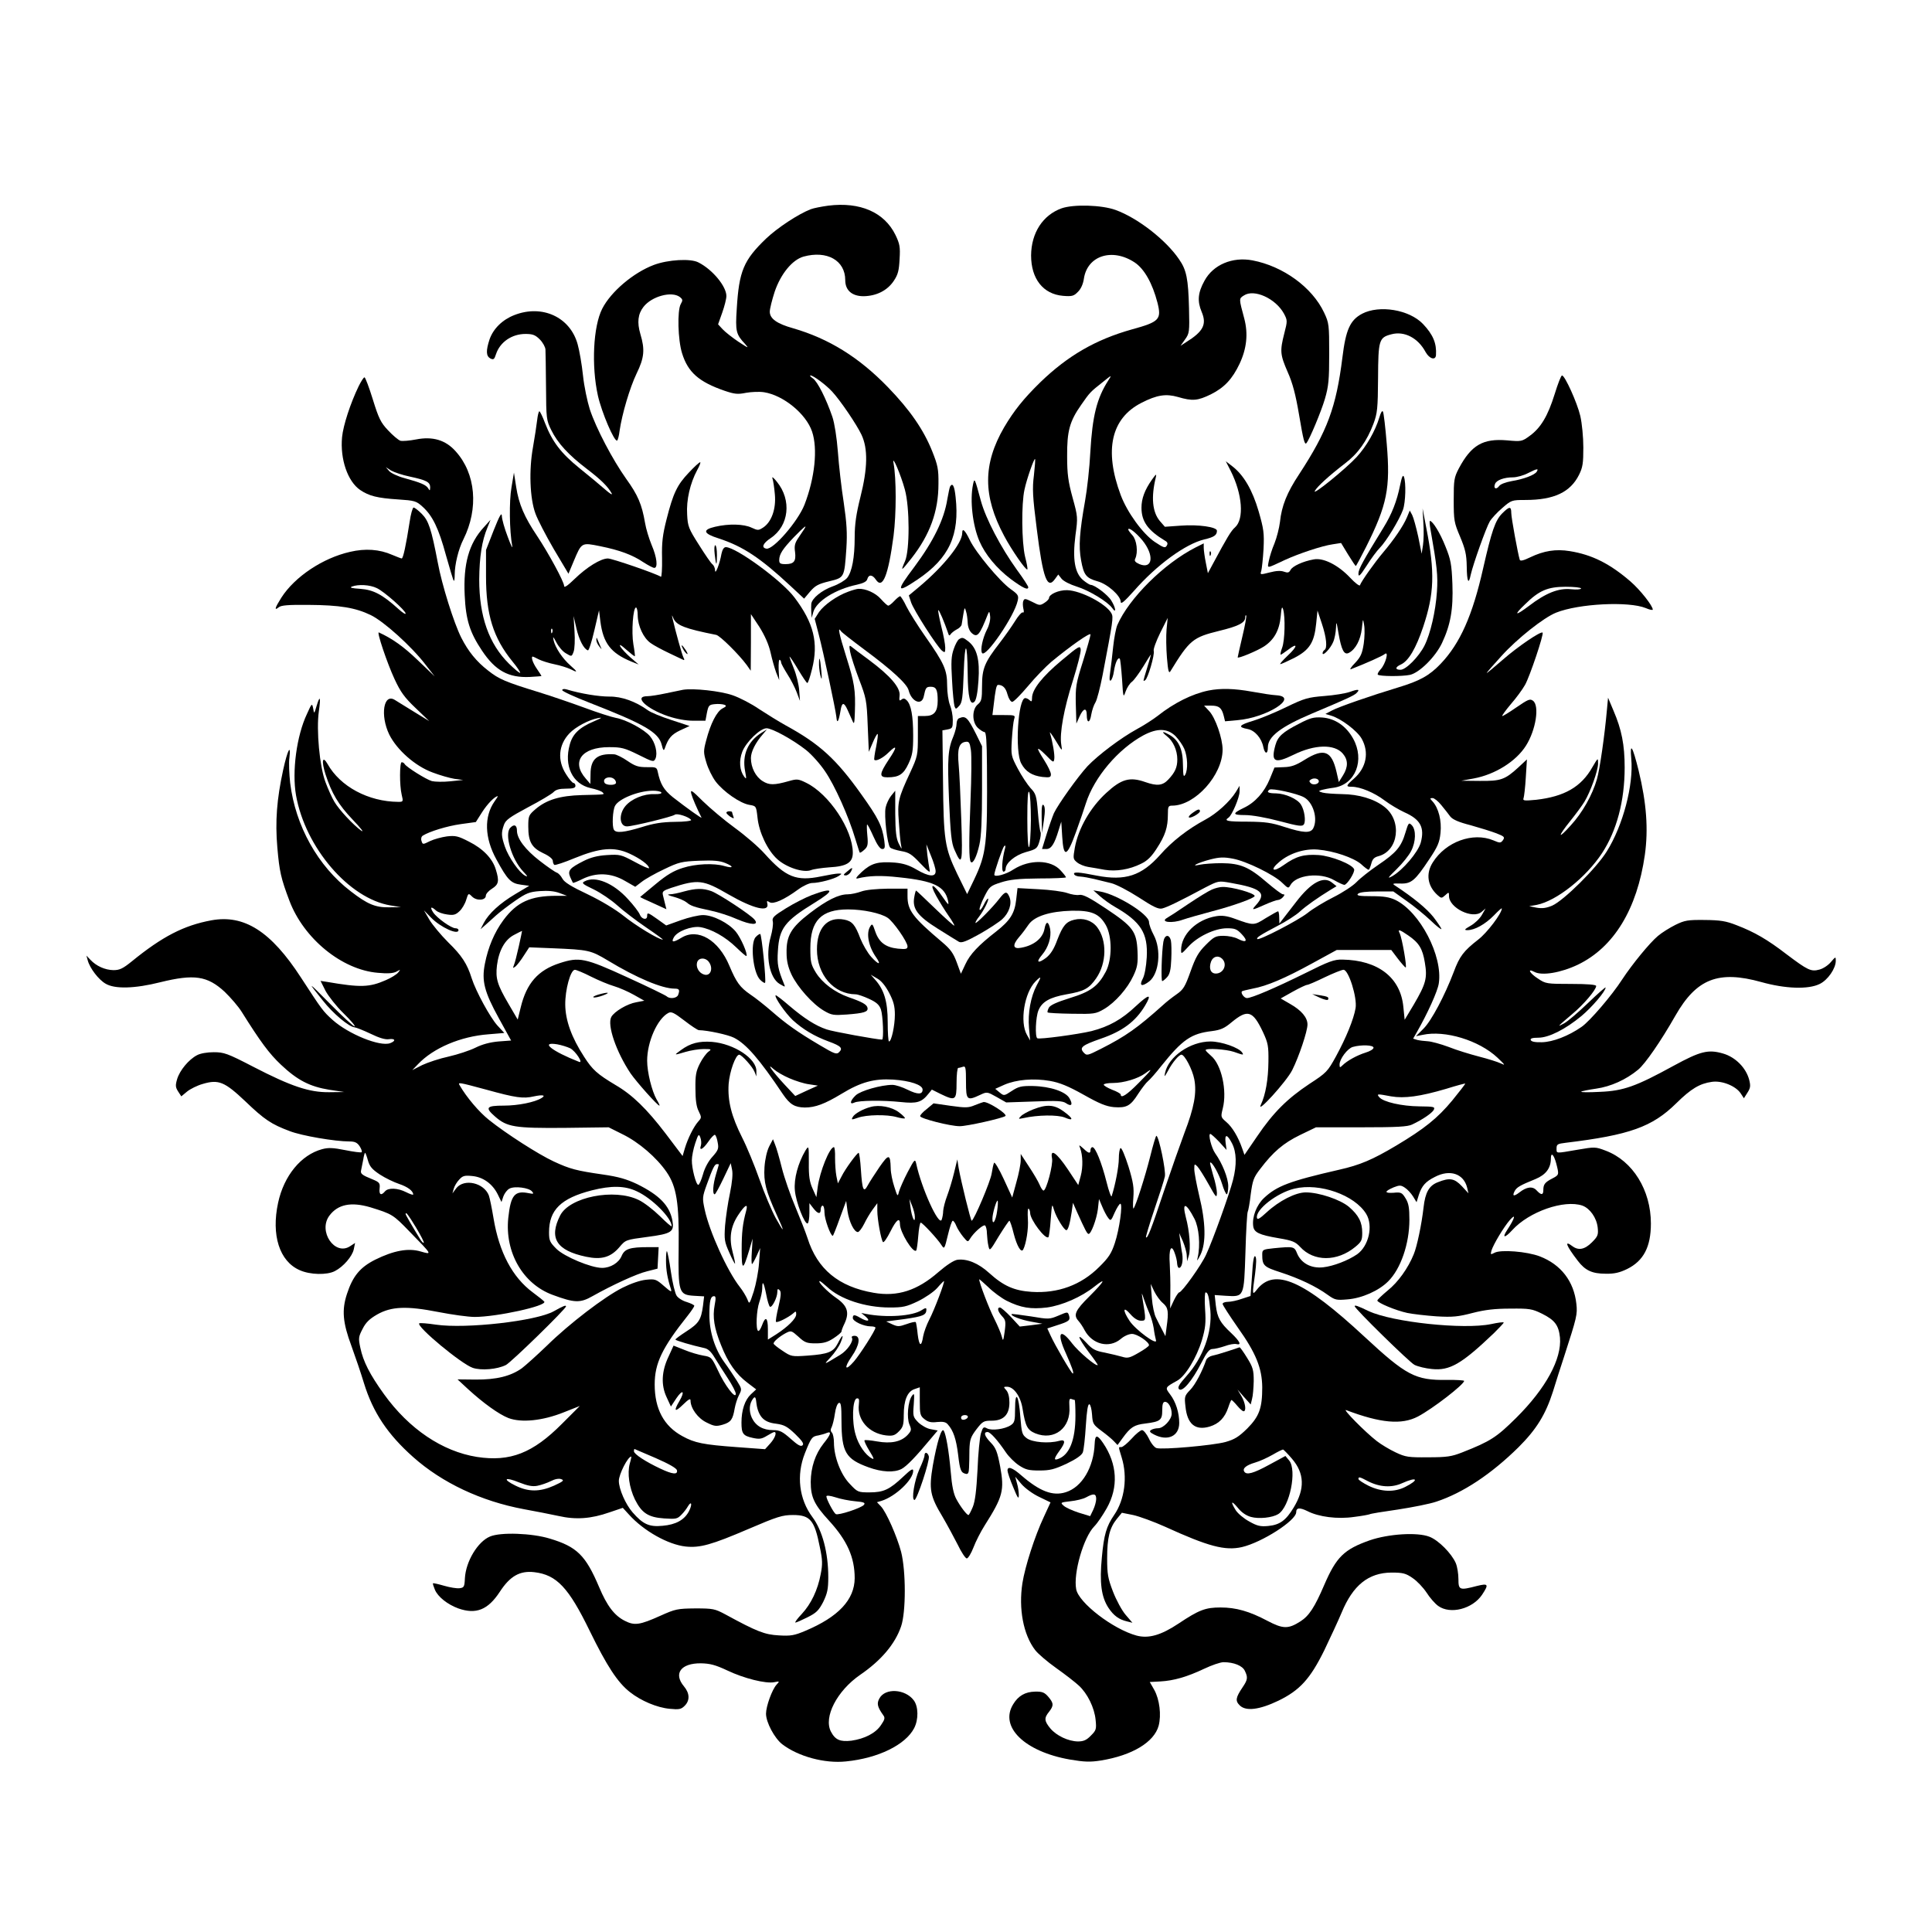 <?xml version="1.0" encoding="utf-8"?>
<!-- Generator: Adobe Illustrator 24.1.3, SVG Export Plug-In . SVG Version: 6.00 Build 0)  -->
<svg version="1.1" id="Capa_1" xmlns="http://www.w3.org/2000/svg" xmlns:xlink="http://www.w3.org/1999/xlink" x="0px" y="0px"
	 viewBox="0 0 1024 1024" style="enable-background:new 0 0 1024 1024;" xml:space="preserve">
<g transform="translate(0,1024) scale(0.1,-0.1)">
	<path d="M4390,9150c-36-5-78-13-93-19c-65-25-176-98-236-155c-120-115-144-173-156-372c-8-120-4-136,44-187c22-25,18-23-34,11
		c-33,22-71,52-85,67l-24,26l22,62c12,34,22,73,22,88c0,51-73,140-148,178c-41,22-161,15-236-13c-109-41-228-142-274-232
		c-48-94-58-303-23-461c20-89,87-246,102-238c4,3,10,26,13,52c13,89,54,228,90,303c41,84,45,127,20,210c-18,61-13,106,17,144
		c44,56,149,84,192,52c16-13,17-17,5-38c-19-34-15-190,7-260c31-101,89-152,225-199c53-18,70-20,114-11c28,5,71,7,96,3
		c102-16,222-114,254-208c31-91,15-246-40-388c-35-89-166-240-202-233c-28,5-19,28,23,56c97,65,112,201,33,298c-17,22-28,30-24,19
		s10-50,13-86c7-77-18-146-62-175c-25-16-28-16-61-1c-41,20-122,22-194,5c-69-16-63-36,20-62c128-42,220-103,378-250l74-69l32,38
		c27,31,43,40,101,54c81,20,80,18,91,175c5,80,2,133-14,242c-12,76-26,198-31,269c-6,77-18,152-29,185c-34,99-79,187-103,204
		c-13,9-19,16-13,16c15,0,83-51,115-86c45-49,130-175,155-228c35-74,33-178-6-332c-22-88-30-143-30-211c0-108-14-183-40-216
		c-11-13-45-34-77-45c-58-21-109-63-113-92c-1-8-1-28,0-45l2-30l9,32c17,57,117,120,231,144c35,8,52,17,55,30c7,25,27,24,45-3
		c36-54,66,21,94,232c15,119,15,302,0,385c-10,52,39-62,60-140c26-94,26-321,1-379c-25-57-22-56,34,15c98,125,143,249,143,394
		c1,79-4,100-33,173c-46,115-118,219-235,340c-154,159-313,257-502,312c-86,24-124,51-124,88c0,15,12,63,26,106
		c32,94,93,169,153,186c124,34,221-20,221-125c0-54,36-85,97-85c68,1,126,30,160,81c23,34,28,56,31,116c4,64,1,80-22,128
		C4687,9115,4559,9171,4390,9150z M4264,7438c-5-7-19-29-32-48c-19-28-23-43-18-76c6-49-6-64-51-64c-27,0-33,4-33,21
		c0,32,18,59,78,122C4264,7450,4278,7461,4264,7438z"/>
	<path d="M5627,9136c-100-36-161-130-162-250c0-124,64-205,169-214c48-4,58-1,79,21c16,15,28,42,32,71c19,122,151,163,269,85
		c51-34,94-110,121-214c22-88,10-101-136-141c-192-54-339-139-485-280c-89-87-140-151-192-239c-113-195-113-364,0-575
		c39-74,116-185,123-178c3,2-3,33-12,68c-18,76-20,279-3,355c12,57,51,167,56,162c2-2-1-41-6-86c-9-70-7-111,15-284
		c33-265,56-325,98-264l16,22l18-23c11-13,45-30,80-41c65-20,164-80,188-114c23-33,19,2-5,40c-18,30-88,83-109,83c-5,0-23,11-40,25
		c-45,38-57,111-41,237c13,95,13,99-15,200c-23,84-29,125-29,218c-1,135,13,187,75,275c46,66,47,67,114,120c48,39,49,39,30,10
		c-62-96-85-190-96-380c-4-82-17-199-28-260c-29-163-35-241-21-315c14-78,27-94,87-111c53-14,123-77,123-109c0-15,19,1,70,58
		c121,138,273,249,373,273c51,12,67,22,67,46c0,20-99,34-191,27l-85-6l-27,31c-39,47-47,125-21,231c5,21,1,18-21-13
		c-38-54-55-100-55-148c0-73,34-120,125-175c13-7,16-15,9-26c-8-14-16-12-64,20c-63,43-145,155-180,248c-89,238-51,407,110,489
		c82,42,130,49,193,31c78-23,105-20,175,14c72,36,114,82,152,162c38,81,46,159,25,239c-29,108-29,106-2,123c54,36,168-16,212-96
		c19-36,19-39,2-105c-24-94-22-113,18-205c26-58,42-119,60-225c23-137,30-162,39-152c16,18,79,169,98,234c20,68,23,103,23,240
		c0,153-1,163-27,218c-63,134-217,246-380,277c-106,20-208-23-254-108c-35-63-39-108-15-165c28-66,9-104-83-161l-29-19l24,34
		c23,32,24,40,21,164c-4,157-13,204-53,261c-70,103-220,219-336,261C5839,9154,5691,9158,5627,9136z M6055,7376c64-79,55-155-16-126
		c-22,10-28,17-22,29c16,34,8,99-15,124c-12,13-22,27-22,30C5980,7449,6020,7418,6055,7376z"/>
	<path d="M7219,8577c-63-34-86-84-104-232c-33-264-80-390-229-618c-65-98-93-168-102-254c-4-32-17-83-29-113c-13-30-26-72-30-93
		c-8-42-16-42,85,5c74,34,197,75,253,83l45,7l37-61c21-34,39-61,41-61s26,45,54,100c112,224,130,312,110,548c-7,86-16,163-20,170
		c-4,8-11-3-19-30c-22-73-68-153-120-210c-58-63-238-209-222-180c12,23,77,82,159,145c69,52,117,119,152,212c20,54,23,79,24,241
		c1,202,5,215,70,232c69,19,142-19,182-94c20-36,53-46,55-16c4,62-15,108-69,165C7469,8599,7311,8625,7219,8577z"/>
	<path d="M2726,8570c-64-25-111-72-131-128c-20-61-19-89,4-102c17-8,21-5,30,23c21,64,84,107,156,107c38,0,52-5,76-29
		c16-16,29-40,30-53s2-102,3-198c1-169,2-177,28-230c34-69,91-131,188-205c76-58,112-94,132-130c6-11-9-2-34,20s-86,73-136,113
		c-99,80-145,141-183,239c-13,35-27,63-30,63c-4,0-9-21-12-47c-3-27-13-91-22-143c-22-121-17-271,13-352c11-31,55-116,97-188l78-131
		l28,67c42,100,41,99,140,79c104-21,171-46,229-85c25-16,51-30,58-30c20,0,14,56-14,121c-14,34-30,86-35,117c-17,99-38,148-100,234
		c-71,100-159,266-193,369c-13,41-30,121-36,179s-19,132-28,164C3023,8559,2874,8628,2726,8570z"/>
	<path d="M8240,8151c-36-116-74-179-132-221c-41-30-44-31-120-24c-128,11-190-25-256-149c-25-48-27-61-27-167c0-108,2-120,34-195
		c27-65,34-93,35-157c1-82,10-100,21-45c13,58,82,251,101,283c10,17,41,50,67,72c47,41,50,42,122,42c151,0,238,41,284,133
		c20,40,23,62,23,145c0,55-7,127-16,167c-17,72-82,215-97,215C8274,8250,8257,8206,8240,8151z M8145,7740c-11-18-71-40-133-50
		c-32-6-60-16-67-27c-15-20-31-12-21,12c7,20,48,35,95,35c20,0,57,10,81,23C8148,7757,8156,7758,8145,7740z"/>
	<path d="M1901,8193c-44-91-82-208-88-270c-11-117,30-235,96-280c47-32,92-43,200-50c89-6,97-8,131-39c53-48,85-114,124-258
		c20-71,38-131,41-134s5,11,5,31c0,55,20,137,46,188c82,164,66,349-41,467c-53,60-122,80-209,63c-36-7-73-10-84-7c-11,4-40,28-65,55
		c-39,41-50,64-81,164c-20,65-40,117-44,117C1927,8240,1914,8219,1901,8193z M2172,7714c88-19,108-29,108-57c-1-19-2-19-10-6
		c-11,19-40,31-127,55c-34,9-70,26-80,37l-18,21l28-18C2089,7737,2133,7722,2172,7714z"/>
	<path d="M3651,7735c-62-65-83-109-118-247c-21-82-26-124-24-206c1-57-2-101-6-99c-29,18-259,97-281,97c-38,0-112-46-177-109
		c-36-35-55-48-55-37c0,22-82,173-143,265c-68,101-97,169-111,259l-12,77l-13-78c-13-73-11-230,4-312c3-16-8,6-24,50
		c-17,44-31,94-31,110c-1,22-12,3-43-75l-41-105v-140c0-202,38-326,141-452c25-30,42-57,40-59c-3-3-29,19-59,48
		c-107,106-158,251-158,447c1,119,14,205,44,276l16,40l-36-40c-79-86-109-194-101-360c6-131,27-197,92-294c71-106,140-144,253-139
		c34,2,62,4,62,5s-11,19-25,39c-22,32-32,64-21,64c2,0,17-7,32-15c16-8,54-20,84-26s67-18,82-25c41-21,42-17,2,18
		c-43,38-81,95-90,135c-5,23-2,20,15-12c12-23,34-49,51-58c30-18,30-18,40,8c6,15,8,64,5,109l-5,81l15-65c14-61,39-110,61-117
		c5-2,20,45,34,105l25,107l7-58c15-116,55-168,163-213l40-16l-43,37c-23,20-47,46-54,58c-7,15,3,9,31-16c24-21,44-37,46-35
		c1,2-2,30-8,63c-11,64-2,195,14,195c5,0,9-19,9-42c1-56,30-119,68-146c16-12,61-36,99-54c37-18,72-34,76-36c5-2,5,4-1,14
		c-8,17-39,128-57,204c-5,23-5,24,4,3c17-38,61-55,227-88c20-4,120-103,162-160l21-30l1,150v150l45-68c28-45,49-91,59-135
		c8-37,22-85,30-107l16-40l-3,57c-1,31,1,54,6,51c4-2,7-9,7-14c0-6,15-33,33-62c19-29,41-73,50-97l17-45l-4,55c-2,31-15,84-29,118
		s-24,62-22,62s23-31,46-70c23-38,44-70,48-70s15,33,25,74c35,139,9,244-93,379c-66,89-310,267-364,267c-10,0-18-12-23-35
		c-9-52-33-114-34-89c0,12-6,27-14,33s-40,53-72,104c-54,85-59,97-62,160c-5,77,16,166,53,235c13,23,20,42,16,42
		C3706,7790,3679,7765,3651,7735z M2927,6888c-3-8-6-5-6,6c-1,11,2,17,5,13C2929,6904,2930,6895,2927,6888z"/>
	<path d="M6523,7744c62-123,72-255,23-299c-21-18-43-55-116-191l-28-52l-11,56c-6,30-11,66-11,79v23l-42-21c-169-86-354-270-416-412
		c-7-16-17-68-22-115c-5-48-12-109-16-136c-5-33-4-47,3-43c6,4,14,26,17,49c7,46,21,76,31,67c3-4,8-52,12-108c6-99,7-101,19-66
		c7,20,22,43,33,51s38,45,61,82c22,37,40,65,40,62s-9-34-20-70c-23-76-23-73-10-65c14,9,51,135,45,155c-3,9,13,52,34,95l40,80l-6-61
		c-3-34-2-101,2-150c6-72,10-86,19-71c101,165,119,179,257,213c103,25,139,43,139,72c0,9,2,13,5,10s-6-53-20-111
		c-14-59-25-109-25-111c0-9,105,35,140,58c53,35,81,85,88,159c4,48,7,56,13,37c12-42,9-163-5-202c-8-21-11-38-8-38s20,12,39,26
		c53,41,52,19-2-31c-26-25-44-45-39-45s38,15,74,33c81,42,106,82,116,182l7,69l23-69c25-75,30-130,14-140c-5-3-10-11-10-17
		c0-19,42,25,56,59c8,18,14,52,15,75c1,38,3,34,13-27c16-91,30-119,56-105c35,19,61,68,68,128c6,55,6,56,12,20c4-21,3-66-2-100
		c-8-52-16-70-46-102c-21-21-30-36-22-33c80,31,167,70,179,80c24,20,5-52-21-80c-12-13-19-26-15-29c9-9,127-10,170-1
		c50,11,135,95,170,169c45,96,60,178,55,313c-4,105-9,130-37,199c-28,71-67,134-82,135c-3,1-2-20,3-46c34-194,40-243,34-329
		c-7-104-34-222-66-286c-30-59-98-128-127-128c-30,0-29,14,2,28c41,19,80,86,118,199c59,177,63,289,17,523l-20,105l4-75
		c3-41,2-95-2-120l-7-45l-18,90c-11,50-25,101-32,115l-13,24l-15-36c-19-46-70-120-126-186c-44-52-116-153-123-174c-2-6-26,12-52,40
		c-63,67-142,107-193,97c-57-10-113-36-123-56c-8-15-15-16-35-9c-16,6-41,5-75-4c-51-13-52-13-45,8c3,11,9,64,12,116
		c4,85,1,106-26,200c-33,113-79,192-140,239l-34,26L6523,7744z"/>
	<path d="M7421,7669c-17-85-44-154-88-225c-109-177-133-221-133-244c0-20,8-13,43,41c23,37,55,80,70,95c34,34,104,149,123,202
		c14,39,17,145,5,175C7436,7726,7430,7713,7421,7669z"/>
	<path d="M5157,7671c-17-83-2-215,34-299c31-72,91-144,166-201c65-48,93-61,93-43c0,5-27,47-61,93c-84,117-164,269-190,364
		C5166,7707,5165,7710,5157,7671z"/>
	<path d="M5036,7662c-3-5-9-35-15-68c-17-108-74-223-175-359c-99-131-95-142,18-66c167,113,223,235,201,436
		C5059,7664,5049,7683,5036,7662z"/>
	<path d="M2171,7473c-19-122-34-193-42-193c-3,0-26,9-50,19c-68,30-143,35-224,16c-145-33-293-132-364-243c-34-54-39-71-14-51
		c12,11,51,14,157,13c168-1,250-15,331-54c70-34,216-166,289-261l50-64l-91,87c-74,71-133,113-205,146c-13,6,44-163,83-247
		c32-69,53-98,112-154l72-69l-80,49c-44,27-90,56-102,63c-60,38-79-81-30-183c41-82,137-167,229-201c39-15,92-30,117-34l46-6l-68-7
		c-37-4-81-3-98,1c-31,9-133,73-144,90c-3,6-10,10-16,10c-11,0-12-122,0-172c9-37,8-38-18-38c-158,1-308,81-375,201
		c-27,47-33,15-11-54c33-102,68-161,144-241c42-44,63-70,46-59c-42,30-118,111-143,154c-12,20-33,66-47,104c-31,82-49,275-35,375
		c11,77,6,88-12,28c-13-43-13-43-18-13c-6,29-7,29-33-29c-55-116-80-305-58-431c49-277,281-548,501-584l55-9l-63-1
		c-72-1-114,16-203,85c-174,133-293,346-321,574c-5,47-8,107-4,134c9,77-10,41-33-64c-34-156-43-273-31-412c11-127,19-163,64-282
		c76-201,278-366,468-382c52-5,82-3,99,6c23,13,23,12,9-5c-8-10-37-28-65-40c-87-38-133-40-313-9l-33,5l26-52c15-28,58-83,96-120
		c39-38,65-69,58-69c-6,0-64,53-128,118c-123,124-125,125-40,19c54-69,138-139,168-142c9-1,47-16,85-34c45-22,78-32,97-29
		c34,5,39-9,7-21c-54-20-221,48-305,123c-51,46-56,53-168,225c-159,245-301,335-475,303c-146-27-260-86-422-218c-47-38-64-46-97-46
		c-44,1-90,21-122,55l-21,22l7-25c11-42,58-103,95-124c49-29,155-26,290,8c179,44,249,34,341-51c31-30,72-77,90-106
		c99-158,146-222,209-281c87-82,152-115,255-132l80-12l-81-1c-105-1-201,31-402,135c-137,71-155,77-209,77c-34,0-71-6-89-16
		c-44-23-91-80-105-126c-10-34-9-44,5-66l17-26l30,25c17,14,55,33,84,41c84,25,116,11,225-92c102-98,139-122,235-158
		c64-25,241-55,317-55c29,0,41-6,54-25c9-14,14-28,11-32c-3-3-43,2-87,11c-65,13-90,14-123,5c-111-30-202-140-233-284
		c-37-171,7-310,114-357c55-25,145-27,187-5c45,23,92,78,100,115l7,34l-26-17c-81-54-172,79-110,162c45,60,115,74,217,44
		c116-36,120-38,208-129c122-125,121-123,58-105c-65,19-142,5-241-44c-79-40-118-86-149-181c-28-85-23-151,24-277
		c20-55,50-143,66-196c48-156,126-272,261-392c154-137,361-234,586-276c60-11,143-27,184-36c92-21,173-15,270,19l71,24l32-35
		c78-87,208-160,301-170c76-8,137,9,333,93c154,66,180,74,236,74c91,0,114-27,142-169c15-70,15-93,5-144c-16-85-51-158-100-211
		c-24-25-39-46-34-46s34,13,64,28c46,23,59,35,83,81c22,46,27,67,27,132c0,129-31,247-84,318c-71,95-86,222-40,338
		c33,83,38,90,72,95c15,3,35,9,44,13c27,11,22-8-17-56c-44-56-67-125-68-203c0-81,18-120,97-206c96-105,136-194,136-305
		c-1-114-86-205-262-279c-57-24-76-28-140-24c-75,4-116,20-283,111c-56,30-66,32-160,32c-94-1-105-3-185-39c-109-49-137-53-188-27
		c-56,28-95,80-137,180c-71,167-117,213-261,256c-94,29-261,35-317,11c-65-27-128-132-133-221c-2-46-5-50-28-53c-15-2-51,4-82,13
		s-58,15-59,13c-2-2,3-17,10-34c16-38,67-78,124-99c94-33,157-8,220,88c54,83,106,113,183,104c119-14,182-82,294-312
		c90-184,147-272,212-323c59-47,145-83,211-89c50-5,61-3,80,16c28,28,27,66-4,103c-57,68-16,123,90,122c48-1,76-8,140-38
		c88-42,204-71,249-62c28,6,29,5,12-13c-24-26-56-115-56-154c0-46,45-130,86-162c85-65,225-103,338-91c171,17,315,88,361,176
		c24,46,23,115-2,148c-45,60-151,67-182,10c-15-27-11-45,21-90c10-13,7-23-13-52c-28-42-86-72-156-82c-60-7-86,4-109,48
		c-40,77,32,216,155,301c111,76,185,163,217,257c26,75,26,293,0,395c-22,82-78,210-107,241l-21,22l24,7c74,23,168,112,168,159
		c0,15-12,8-53-31c-72-68-104-83-178-83c-61,0-64,1-105,45c-48,49-84,144-84,219c0,23-5,47-11,53c-7,7-8,17-1,29c5,11,13,42,17,71
		c4,30,13,54,21,57c11,4,14-13,14-97c1-164,22-200,143-244c71-26,136-29,175-9c27,14,77,66,154,159l38,45l-37,7c-20,3-49,20-66,36
		c-28,29-29,33-24,95c4,59,3,63-10,45c-21-30-28-115-13-151c12-28,11-33-10-56c-34-36-88-47-161-34c-34,6-64,9-67,6s9-28,26-56
		c24-39,27-48,13-40c-34,18-71,71-86,125c-21,69-17,188,6,193c12,2,14-5,11-32c-10-82,53-153,144-164c36-4,47,0,68,21
		c22,22,26,35,26,87c0,78,19,124,56,137l29,10v-74c0-68,2-77,25-95c19-15,35-19,67-15c31,3,46,0,56-12c30-33,45-79,55-160
		c10-85,15-97,42-103c11-2,15,6,16,32c1,19,2,62,2,96c2,53,6,67,37,108c33,43,39,46,81,46c63,0,94,32,94,96c0,30-6,54-17,66
		c-15,17-15,18,4,18c36,0,73-51,83-118c15-92,25-111,67-129c101-41,190,29,181,142c-2,35,0,44,10,40c8-3,16-5,18-5s4-37,4-83
		c0-130-32-209-92-230c-24-9-22,3,7,43c34,46,33,63-2,53c-54-15-141-8-171,14c-25,19-27,27-34,113c-8,116-28,146-28,42
		c0-63-3-73-23-86c-32-21-100-30-125-17c-19,10-22,8-33-26c-6-21-15-108-18-193c-6-113-13-167-25-197c-10-24-20-43-23-43
		c-9,0-43,45-64,84c-15,27-24,71-30,145c-10,113-25,198-37,218c-12,18-36-62-58-185c-21-126-15-161,52-272c24-41,60-108,80-147
		c19-40,41-73,48-73s23,26,35,57c12,32,39,85,60,118c97,153,105,186,82,312c-15,79-23,99-50,127c-33,34-40,56-17,56
		c15,0,54-44,98-109c15-22,46-53,69-68c35-23,52-27,108-27s79,6,144,36c52,25,80,45,86,60c5,13,12,76,16,141c5,80,11,117,19,114
		c6-2,12-27,14-55c3-48,6-53,50-86c26-19,56-44,66-55l19-20l27,37c42,58,61,70,120,77c80,10,90,18,90,70c0,33,4,45,15,45
		c18,0,35-31,35-63c0-31-43-77-72-77c-13,0-29-4-37-9c-11-7-7-13,17-25c71-36,132-8,132,62c0,54-18,112-48,151c-28,37-28,37,37,73
		c44,24,103,122,131,214c19,65,22,92,17,166c-3,48-2,88,3,88c12,0,18-22,25-96c10-115-38-249-127-348c-40-45-48-60-39-69
		c18-17,70,45,118,139c29,57,43,74,59,74c12,0,41,7,65,15c24,9,52,14,62,11c29-7,19,14-27,58c-60,56-74,82-82,147l-6,55l58-4
		c99-6,97-9,105,231c3,113,9,209,12,214s11,47,16,93c10,73,15,89,50,134c69,91,123,137,211,180l85,41h240c190,0,246,3,270,15
		c57,27,104,60,114,77c8,17,2,18-77,19c-92,1-191,23-212,49c-15,18-11,18,63,4c70-12,153-1,292,40c54,17,100,29,101,28
		c2-1-30-42-69-90c-78-94-148-150-297-239c-126-75-192-103-303-128c-262-60-330-86-398-150c-39-37-63-99-57-148c4-34,30-47,136-65
		c72-12,88-19,113-46c72-79,196-79,292,0c33,27,37,36,37,75c0,56-19,93-70,137c-46,39-159,77-229,77c-54,0-141-44-208-106
		c-36-33-49-41-51-29c-9,43,106,133,199,155c133,32,319-34,380-134c38-62,14-170-48-214c-48-33-126-63-180-69c-63-7-116,21-138,73
		c-15,38-19,38-124,28c-58-6-61-8-61-33c0-59,8-66,98-95c98-32,187-74,249-119c39-28,47-29,105-24c77,6,166,46,215,95
		c67,66,113,200,113,327c0,63-4,87-20,113c-19,31-24,34-64,30c-50-3-50,7,1,29c31,12,38,12,59-2c14-9,33-30,43-46l19-31l12,39
		c16,48,35,70,85,95c80,42,153,17,171-57l7-30l-35,38c-40,42-65,46-127,21c-47-18-67-54-76-134c-10-89-35-208-52-248
		c-30-74-83-148-138-192c-30-25-55-49-55-53c0-12,98-53,159-66c29-6,99-14,155-18c86-5,114-2,191,18c66,17,119,23,200,23
		c101,1,115-1,168-27c68-34,88-61,95-126c10-113-74-269-232-426c-104-103-136-124-286-183c-56-22-81-26-180-26c-105-1-120,1-173,26
		c-32,15-77,42-100,60c-62,48-185,173-162,164c182-69,294-79,380-34c78,41,245,170,245,189c0,3-42,6-92,5c-166-2-214,23-435,228
		c-325,302-479,369-572,250c-24-31-25-27-9,84c7,57,8,86,1,93s-13-25-17-100l-8-110l-46-15c-25-9-58-16-74-16c-15,0-28-5-28-11
		s37-63,81-126c96-135,128-215,129-316c0-111-16-154-79-218c-46-45-67-58-116-72c-66-18-335-42-366-32c-11,4-29,26-40,51
		c-12,24-28,44-36,44s-33-20-55-45c-23-25-47-45-55-45c-16,0-16,5,2-55c32-103,16-224-40-305c-41-60-54-104-65-224
		c-13-135-3-210,35-268c28-42,56-62,99-72l28-7l-36,42c-20,23-50,79-67,123c-27,70-31,94-31,176c0,110,13,162,51,209l27,33l60-12
		c32-7,109-35,169-62c230-105,318-128,407-108c107,25,288,141,288,185c0,24,18,26,59,6c60-31,160-44,248-31c41,5,78,12,82,14
		c4,3,71,14,149,25c78,12,170,30,205,42c142,47,291,146,436,289c95,95,143,173,182,295c15,50,42,133,59,185c68,210,71,223,65,279
		c-13,120-82,209-194,252c-68,26-207,37-240,19c-21-11-22-10-16,12c10,32,64,123,97,161c35,40,27,10-13-51c-30-45-14-46,26-2
		c89,98,275,163,372,130c40-15,75-64,81-116c4-39,1-47-31-79c-38-38-71-44-103-20c-45,34-34,4,29-78c39-51,76-68,148-68
		c45-1,74,6,113,25c87,43,126,117,126,241c0,177-96,332-239,386c-55,21-58,21-151,5c-117-20-110-21-110,8c0,21,6,24,48,29
		c339,41,459,84,586,209c79,78,125,105,189,114c54,8,127-22,153-61l17-26l19,30c16,25,17,36,9,68c-17,64-73,120-138,139
		c-79,23-120,13-263-65c-199-109-265-133-390-138c-58-3-102-3-99,1c3,3,38,10,79,16c77,11,158,47,223,101c37,31,119,149,197,286
		c112,196,228,241,455,178c128-36,250-40,310-10c43,21,85,82,85,123c0,23-1,22-26-7c-14-17-41-35-61-40c-44-12-61-4-175,82
		c-100,77-169,117-263,153c-58,23-87,27-170,28c-90,1-106-2-155-26c-30-15-72-41-93-59c-43-36-135-148-189-230
		c-54-84-173-223-216-252c-69-48-152-80-210-81c-36-1-56,3-59,12c-3,8,9,12,40,12c56,0,143,44,229,115c56,47,128,131,128,151
		c0,4-42-33-93-82s-108-98-127-108c-40-22-36-18,44,50c59,49,126,128,126,148c0,7-43,11-133,11c-129,0-135,1-175,28
		c-44,28-60,57-20,36c40-22,141-5,231,38c191,92,314,295,355,582c19,136,9,274-33,447c-32,129-47,154-39,63c13-139-44-355-130-492
		c-55-89-228-260-289-287c-31-13-52-16-82-11l-40,8l40,7c105,21,261,145,346,274c78,119,120,277,120,454c0,120-16,201-59,301l-29,69
		l-6-64c-12-136-38-316-53-368c-24-83-77-178-139-245c-69-77-71-62-2,24c29,36,63,82,75,102c32,53,72,165,72,202c0,32,0,32-30-19
		c-59-105-149-156-298-173c-63-6-72-5-67,8c3,8,9,58,12,110l6,96l-45-42c-72-66-94-73-205-72l-98,1l66,12c113,21,224,90,277,174
		c52,82,73,212,37,238c-16,12-26,7-89-36c-39-27-72-47-74-45s18,30,45,62c28,32,62,78,76,103c25,44,101,270,93,277
		c-9,9-130-73-209-142c-48-42-87-74-87-72c0,3,35,43,78,90c82,91,224,204,290,230c120,48,385,61,475,24c20-9,37-12,37-8
		c0,20-67,105-118,149c-110,95-204,142-322,161c-74,12-137,2-210-33c-35-17-52-21-55-13c-10,32-45,223-45,248c0,37-10,36-49-3
		c-36-37-55-92-100-290c-56-249-122-398-225-506c-60-63-111-91-227-126c-139-42-313-102-350-122l-34-18l30-9c52-15,138-80,162-122
		c41-73,25-154-41-212c-43-38-44-43-11-43c44,0,119-31,173-72c29-22,77-50,105-63c86-38,109-81,87-162c-15-51-95-145-151-177
		c-28-15-24-9,23,37c31,30,66,74,77,96c26,50,27,113,4,137c-16,16-18,14-34-39c-22-75-49-107-144-171c-44-30-96-71-115-91
		s-74-56-122-80s-111-62-139-85c-50-39-256-146-265-137c-7,7,17,22,106,69c47,24,101,59,120,77c33,30,94,73,164,116l30,18l-24,19
		c-45,37-111,1-190-102c-30-39-63-81-72-93l-17-22l-1,33c0,17-3,32-6,32s-32-16-65-36c-63-40-64-40-163-4c-43,16-70,19-100,14
		c-104-17-186-97-186-180c0-22,2-21,38,18c48,54,141,98,205,98c42,0,53-4,79-32c34-36,24-47-21-24c-16,9-51,16-76,16
		c-42,0-51-5-94-48c-39-39-54-65-81-141c-29-81-38-96-74-121c-23-16-55-41-72-57c-135-121-197-165-329-232c-73-37-75-37-92-19
		c-23,26-8,38,92,73c114,39,184,91,234,175c38,64,22,63-48-2c-75-71-143-109-236-133c-70-17-277-45-287-38c-13,7-9,112,6,148
		c19,46,60,69,149,85c93,16,119,30,157,85c56,81,58,201,5,271c-28,36-75,51-122,39c-42-10-60-31-89-106c-18-50-36-77-60-96
		c-43-32-55-24-21,16s50,94,43,137c-9,43-22,44-30,1c-9-50-56-88-123-100c-44-9-49,13-12,56c16,18,39,49,51,67c31,44,113,70,228,73
		c105,2,146-15,181-76c34-60,34-182,0-247c-41-77-80-106-191-140c-70-22-103-37-111-51c-6-12-9-23-6-25c3-3,60-6,128-7
		c119-2,126-1,171,25c59,35,124,109,155,176c21,45,25,65,22,131c-5,105-24,130-168,226c-87,58-121,75-140,72c-13-3-43,2-65,10
		c-23,8-91,17-152,20l-111,6l-7-61c-8-73-32-111-106-169c-94-73-139-121-163-173l-24-51l-22,60c-18,49-33,70-78,108
		c-155,131-183,168-183,243v40h-102c-63-1-118-6-143-15c-22-8-54-15-72-15c-48,0-111-31-201-100c-99-76-125-120-123-211
		c0-42,8-75,26-114c32-67,112-157,172-192c41-24,51-25,122-20c91,7,113,14,109,35c-3,18-29,32-101,57c-73,26-138,75-172,129
		c-27,44-30,58-30,130c0,147,58,206,200,206c80,0,173-20,209-44c30-19,106-128,106-152c0-14-8-16-51-12c-65,7-100,33-120,91
		c-14,41-16,44-27,26c-22-35-9-105,31-162c30-43,14-42-25,1c-20,22-45,66-58,98c-27,72-43,92-86,100c-89,17-144-44-144-158
		c0-134,89-237,205-238c11,0,43-11,71-24c39-18,54-31,63-56c11-33,16-160,6-160c-27,0-264,43-294,54c-59,20-118,58-196,124
		c-38,33-72,59-74,57c-8-9,51-94,91-132c54-49,114-85,190-113c66-24,77-36,55-57c-13-13-24-9-103,38c-120,71-177,112-255,180
		c-36,31-86,71-112,88c-55,38-74,64-111,152c-57,137-167,202-254,149c-43-26-56-26-41,1c17,33,94,62,141,55c59-10,132-51,190-107
		c28-27,52-48,54-46c9,9-29,96-56,129c-38,46-121,88-174,88c-22,0-75-12-117-27l-78-28l-46,33c-52,37-55,37-55,17c0-24-30-17-39,8
		c-5,13-33,50-63,82c-77,85-173,124-229,94c-18-9-13-14,48-43c37-18,93-56,124-84s100-81,153-117s93-65,89-65c-22,0-145,75-208,126
		c-43,34-117,79-190,114c-87,41-124,64-134,83c-8,15-21,29-30,32s-50,31-91,63c-75,58-120,117-120,159c0,30-15,37-35,16
		c-33-33,6-166,68-232c24-25,26-31,10-22c-31,16-88,98-107,154s-20,73-5,115c9,26,30,41,127,93c65,34,125,70,135,80
		c13,14,32,19,67,19c38,0,50,4,50,15c0,8-5,15-10,15c-6,0-24,21-40,47c-47,73-40,155,18,216c32,34,103,72,152,81c26,5,20,1-24-18
		c-75-32-111-66-126-122c-32-113,14-209,110-231c29-6,57-16,63-22c13-13,19-12-108-15c-117-3-188-25-246-74c-37-32-39-36-39-93
		c0-80,18-112,79-141c31-14,50-30,51-40c0-9,4-19,8-22s53,13,108,36c135,55,209,61,290,24c57-26,104-61,104-77c0-5-34,10-76,33
		c-73,39-78,40-147,36c-51-3-87-13-123-31c-75-38-86-51-72-85c7-15,13-29,15-31c1-2,24,7,50,20c73,36,152,33,224-9l56-32l34,26
		c19,15,72,45,119,67c79,38,93,41,185,45c77,3,110,0,139-12c47-19,44-30-5-16c-55,16-152,12-220-10c-48-15-84-36-144-86
		c-44-37-81-67-82-68s30-16,69-33l70-32l-6,24c-3,14-9,36-12,49c-5,21-1,25,43,40c144,47,169,44,305-35c132-76,217-96,205-48
		c-4,15-2,16,12,7c20-12,77,13,152,68c26,19,59,34,73,34c38,0,117,21,141,37c19,13,19,13-2,13c-12,0-53-7-91-15
		c-131-27-187-5-299,120c-32,36-103,97-158,137s-131,104-169,141c-59,59-68,65-62,40c6-23,29-76,54-126c5-9-79,51-152,108
		c-48,39-66,69-80,135c-5,23-9,25-58,24c-44,0-61,5-102,33c-26,18-58,34-70,35c-90,6-126-24-126-105l-1-52l-24,28
		c-79,90-22,167,123,167c65,0,82-4,155-40c78-39,82-40,91-21c13,29-1,86-29,119c-30,36-127,88-180,97c-22,4-98,28-170,55
		c-71,26-177,62-235,80c-182,56-215,70-273,116c-61,47-105,101-142,174c-39,77-103,280-125,400c-34,177-48,220-85,257
		c-18,18-37,33-43,33C2187,7550,2177,7515,2171,7473z M1997,7123c39-18,153-119,153-135c0-6-17,5-38,24c-85,77-133,102-202,107
		c-45,3-59,6-45,12C1899,7144,1960,7141,1997,7123z M8380,7121c0-5-23-7-53-4c-66,7-134-20-224-89c-73-55-82-50-20,9
		c74,73,120,93,215,93C8343,7130,8380,7126,8380,7121z M3259,6107c6-8,8-17,4-20c-10-11-51-8-58,3C3188,6117,3238,6132,3259,6107z
		 M3505,6040c4-6-10-10-37-9c-55,2-121-25-153-63c-37-44-32-108,8-108c31,0,240,51,254,62c12,9,76-12,86-28c3-5-36-10-86-10
		c-69-1-113-8-176-28c-92-28-136-33-147-14c-11,17-7,104,6,127c19,37,123,79,197,80C3480,6050,3502,6045,3505,6040z M2621,5992
		c-56-80-53-193,10-307c59-109,77-127,130-134l44-6l-74-44c-81-48-141-103-167-153l-17-33l23,20c13,11,39,35,59,53s66,53,102,78
		c58,40,75,47,130,51c43,3,77,0,104-10l40-15h-56c-137,0-210-33-281-129c-48-65-81-144-98-231c-18-91-3-149,74-289l65-118l-67-5
		c-45-4-86-15-122-33c-30-15-94-36-142-47c-47-10-110-31-140-45l-53-27l30,31c81,86,226,148,374,159l84,7l-37,40
		c-38,42-114,181-136,250c-24,77-53,121-124,190c-39,39-84,93-100,120l-29,50l38-39c51-52,145-94,145-66c0,6-7,10-16,10
		c-22,0-98,54-118,84c-19,29-11,34,15,10c10-9,36-18,59-21c34-5,45-2,66,18c13,12,29,39,35,60c11,36,12,36,31,17c24-24,73-21,73,5
		c0,9,15,26,33,37c35,22,39,40,20,101c-17,58-68,111-142,148c-58,30-72,33-117,28c-29-4-69-15-90-25c-38-19-39-19-45,1
		c-4,11-1,23,7,28c35,22,129,51,201,61l80,11l33,52c28,44,68,85,83,85C2640,6020,2632,6007,2621,5992z M7639,5973c17-21,39-48,48-61
		c13-16,45-30,108-46c50-14,111-33,137-43c41-16,45-20,34-36c-12-16-16-16-51-1c-108,45-252-7-321-117c-38-60-28-125,25-173
		c20-18,22-18,41-1c19,18,20,17,20-4c0-63,126-125,173-84l21,18l-20-35c-11-19-38-45-60-57c-33-19-35-23-16-23c38,0,94,31,140,78
		c23,24,42,41,42,37c0-26-78-129-125-165c-77-60-99-88-130-172c-48-126-118-258-160-300l-40-40l35,7c119,26,299-29,397-121
		c41-39,44-43,17-30c-17,8-68,24-115,36c-46,12-119,34-161,51c-43,16-92,29-110,30s-43,4-56,7l-22,7l20,35c55,96,110,216,116,258
		c22,145-100,379-230,442c-32,15-62,20-126,20c-67,0-82,3-72,13c9,8,44,12,100,12h87l70-50c39-27,96-74,128-104c31-30,57-50,57-45
		c-1,5-20,34-43,64c-36,45-105,102-204,167c-15,10-10,11,29,10c58-2,78,15,153,128c45,67,55,90,60,140c7,64-10,132-42,167
		c-15,16-15,18,0,18C7602,6010,7623,5993,7639,5973z M2750,5225c-10-44-21-89-26-100c-7-18-6-18,9-7c9,8,29,34,44,58l28,43l125-5
		c190-8,200-10,292-65c152-92,287-149,354-149c25,0,28-7,18-34c-7-17-44-22-60-7c-5,5-99,51-209,101c-224,103-255,109-359,75
		c-114-37-175-106-206-234l-16-65l-48,82c-61,104-70,136-62,205c10,79,42,137,91,162c22,12,41,21,42,21
		C2767,5305,2760,5269,2750,5225z M7464,5282c57-39,76-70,88-144c14-82,6-112-59-223l-48-80l-7,69c-15,155-134,247-323,250
		c-44,1-71-9-197-72c-160-79-284-132-309-132c-15,0-35,28-26,36c2,2,27,8,56,14c76,14,170,54,316,134l130,71h144h145l34-45
		c19-25,38-46,42-48c9-3-19,156-31,181C7406,5317,7418,5314,7464,5282z M6478,5158c29-29,7-78-34-78c-28,0-38,28-25,64
		C6430,5172,6458,5178,6478,5158z M3756,5143c27-35,10-80-25-68c-27,8-44,40-36,65S3738,5166,3756,5143z M3132,5064
		c40-20,95-43,123-51c27-8,75-29,105-46l55-31l-42-8c-48-8-117-49-133-78c-23-43,26-185,102-299c31-45,143-171,153-171
		c3,0-4,15-15,33c-25,44-50,144-50,205c0,100,54,222,112,253c16,9,30,2,85-40c36-28,71-51,77-51c48-1,154-24,186-40
		c65-33,134-112,260-300c37-54,62-69,116-70c55,0,106,19,195,73c102,62,172,81,273,75c90-6,156-28,156-53c0-27-26-27-79-1
		c-28,14-64,26-81,26c-60,0-168-31-194-55c-30-28-35-52-8-39c24,12,152,13,247,3c85-9,110-2,147,45l17,21l46-23c79-38,85-35,85,58
		c0,44,4,80,9,80s16,3,25,6c14,5,16-6,16-80c0-97,5-102,75-69c36,17,37,17,87-11l51-29l148,5c121,5,152,3,169-9c29-20,38-8,19,25
		c-19,36-102,64-195,66c-61,1-76-3-111-26c-41-27-42-27-65-8l-23,19l49,22c63,27,154,35,241,20c51-9,96-27,178-73
		c85-48,120-62,161-66c67-5,88,6,129,71c19,29,42,59,52,67s42,44,70,80c113,141,159,172,268,185c47,6,67,15,105,47
		c85,70,112,62,166-52c27-58,30-74,29-157c-1-94-15-175-40-228c-27-56,136,123,166,183c36,72,81,206,81,242c0,37-32,75-92,109
		l-50,29l64,36c36,20,70,36,76,36s48,18,93,40c46,22,91,40,100,40c27,0,73-147,64-203c-10-59-50-157-104-256c-44-80-50-87-141-146
		c-117-78-191-151-277-278l-67-98l-12,34c-21,61-53,114-84,140c-30,26-30,27-19,72c24,95-7,233-62,279c-16,14-29,27-29,30
		c0,12,109,5,150-9c51-18,53-18,44-4c-16,26-110,59-168,59c-107,0-223-80-241-167c-5-24-3-22,16,12c23,44,58,85,71,85
		c17,0,58-78,68-130c14-72-1-151-52-284c-21-56-70-195-109-310c-68-204-87-252-95-244c-2,2,18,69,45,149c27,79,52,157,55,173
		c7,29-32,216-45,216c-3,0-18-50-33-111c-27-107-77-263-88-274c-3-4-4,22-1,57c4,52,0,81-26,166c-18,56-36,100-42,97c-5-4-9-29-9-56
		c0-43-19-141-38-199c-2-8-15,26-27,75c-26,103-59,185-75,185c-5,0-10-7-10-15c0-21-10-19-38,8c-23,20-25,21-17,2
		c14-38,16-100,3-148l-13-48l-55,83c-59,88-95,114-84,59c7-32-30-171-45-171c-5,0-14,14-21,31s-33,61-57,97l-43,66v-34
		c0-19-10-71-23-116l-22-81l-45,98c-25,54-48,92-51,86c-4-7-9-32-13-57c-6-41-94-249-106-250c-5,0-56,207-69,280l-7,45l-17-70
		c-9-38-26-94-37-123s-20-65-21-80c0-15-4-36-8-47c-15-35-107,167-135,298c-6,26-9,23-45-45c-21-40-41-86-46-103c-7-29-8-29-25,25
		c-10,30-19,74-19,97c-2,78-10,79-60,7c-25-37-53-80-62-97c-22-41-29-24-36,83c-3,50-9,90-12,90c-9-1-71-85-91-126l-19-36l-8,39
		c-4,21-7,64-7,96c1,31-2,57-6,57c-23,0-75-130-86-212l-7-53l-20,45c-16,35-21,66-20,137c0,92,0,93-18,65c-39-66-62-150-56-211
		c5-62,53-184,68-175c5,3,9,28,9,56v51l21-27c24-31,39-33,39-6c0,11,5,20,10,20c6,0,10-17,10-37c0-34,32-123,44-123c2,0,19,42,37,93
		l34,92l7-54c9-58,35-111,55-111c6,0,21,19,33,43c11,23,31,57,45,76l25,34v-40c0-46,20-154,30-166c4-5,22,21,40,57
		c31,62,50,76,50,38c0-43,70-156,86-140c3,3,8,38,11,77s9,71,13,71c9,0,90-87,110-119c15-23,16-22,34,53c10,42,21,76,26,76
		c4,0,13-12,19-28c6-15,23-41,36-57c24-29,25-29,36-11c20,33,70,77,80,71c5-4,10-23,10-43c1-20,4-50,8-66c6-29,8-27,55,52
		c28,45,53,82,56,82s14-31,23-69c17-65,39-103,50-84c16,30,29,112,25,162c-2,33-1,58,4,55c4-3,8-13,8-23c0-35,81-143,97-128
		c3,4,9,46,12,94c7,86,7,87,18,49c12-39,53-106,65-106c9,0,19,35,28,95l7,50l22-50c42-93,53-115,61-115c13,0,42,77,49,131l6,54
		l17-40c9-22,23-49,31-59c14-19,16-17,35,27c12,26,25,47,30,47c14,0-5-136-29-208c-18-55-33-78-83-127c-96-96-219-141-358-132
		c-92,6-149,31-225,100c-57,52-118,77-169,70c-19-3-57-28-100-65c-112-98-217-132-343-110c-186,32-299,125-351,290
		c-10,31-40,107-65,167c-26,61-58,153-71,205s-29,108-36,124l-11,28l-20-38c-12-24-22-67-25-110c-5-79,7-125,64-251
		c45-98,43-104-5-18c-21,39-60,131-86,205s-67,173-91,220c-57,113-78,195-72,285c5,66,37,155,56,155c13,0,70-63,81-90l10-25v27
		c2,67-118,146-235,156c-69,5-115-7-164-43c-40-29-40-29,24-10c27,8,70,15,95,15c42,0,44-1,26-14c-11-8-32-36-45-62
		c-21-41-25-63-24-134c0-59,5-96,17-119c16-33,16-35-2-55c-24-27-55-89-71-142l-12-41l-90,119c-100,131-176,205-265,257
		c-97,58-123,81-167,150c-67,103-99,193-100,276c-1,79,28,185,51,185C3054,5100,3093,5084,3132,5064z M4713,4977c23-44,30-70,30-115
		c0-58-18-142-31-142c-4,0-7,46-7,103c0,109-19,172-68,226l-22,25l34-20C4671,5042,4693,5015,4713,4977z M5495,5018
		c-32-60-48-148-41-227l6-66l-17,30c-39,68-14,224,46,284C5520,5070,5521,5065,5495,5018z M3022,4684c29-15,72-82,47-72
		c-145,57-209,108-116,93C2976,4701,3007,4691,3022,4684z M7280,4687c0-8-19-19-42-26c-45-14-98-43-123-68c-13-13-15-12-15,5
		c0,29,42,85,70,93C7216,4704,7280,4701,7280,4687z M4184,4525c32-14,79-29,105-32l46-7l-60-27l-60-28l-58,62c-63,68-100,120-56,80
		C4114,4561,4151,4539,4184,4525z M6035,4500c-63-64-95-84-95-61c0,4-20,16-45,25c-25,10-45,22-45,27s22,9,50,9c55,0,132,23,170,51
		C6114,4584,6106,4571,6035,4500z M2576,4465c159-44,197-49,254-36c47,10,65,6,40-9c-35-22-124-40-199-40c-94,0-102-10-47-58
		c64-56,105-62,367-60l235,3l74-37c86-42,180-123,233-200s67-164,64-403c-3-236,1-248,82-253l53-3l-6-50c-10-74-22-93-87-135
		c-32-21-59-40-59-44c0-5,89-31,153-45c20-4,36-19,55-51c15-24,46-74,70-110c23-35,42-72,42-82c-1-30-59,46-95,125
		c-33,69-35,71-77,78c-24,4-69,17-100,30l-58,23l-26-57c-38-79-41-152-11-216l23-50l29,44c34,50,47,38,16-15c-32-54-25-62,19-19
		c30,29,40,35,40,22c0-41,39-95,86-117c40-20,50-21,85-11c43,13,53,27,63,86c4,22,14,54,23,71c16,31,15,33-11,75c-15,24-45,69-67,99
		c-50,69-79,161-79,250c0,76,6,100,25,100c9,0,10-11,3-47c-12-63-3-122,34-213c36-92,80-154,140-199l46-35l-28-26
		c-32-30-50-84-50-150c0-58,8-70,59-81c36-8,48-6,76,11c18,11,35,20,39,20c15,0,4-32-21-60l-28-31l-150,11c-177,13-223,22-288,58
		c-98,53-147,144-147,274c0,112,39,194,176,366c19,24,34,47,34,51s-18,13-40,20c-22,6-47,22-54,34c-8,12-22,69-30,126
		s-18,106-21,109s-5-19-5-49c0-52,8-95,25-148c7-22,3-21-36,13c-41,36-47,38-95,33c-31-3-80-20-124-42c-96-48-283-191-401-307
		c-52-50-112-104-133-120c-59-42-135-61-246-60l-95,1l55-51c82-75,164-134,215-154c69-26,182-14,292,30l86,34l-94-94
		c-155-156-275-203-451-176c-183,29-360,148-493,333c-75,104-110,173-125,245c-11,51-10,59,12,101c17,34,37,53,77,76
		c76,43,157,46,325,13c72-14,158-26,192-26c116,0,382,58,369,81c-4,5-31,27-61,49c-108,80-178,212-208,392c-9,54-20,108-25,122
		c-26,67-130,91-172,39l-21-28l7,25c4,14,17,36,29,48c18,20,28,23,68,19c58-5,108-41,136-97l20-41l10,30c6,16,20,35,32,41
		c27,15,104,5,120-15c11-13,8-14-18-9c-74,15-95-10-108-131c-19-182,77-350,235-408c116-43,146-44,211-7c105,59,235,119,290,132
		l55,14l3,57l3,57h-53c-100,0-127-9-143-46c-15-37-59-64-104-64c-58,0-201,60-242,101c-35,35-39,44-39,88c0,118,63,180,227,222
		c103,26,175,25,238-5c81-37,185-142,185-185c0-5-28,19-62,53c-35,34-85,73-113,86c-129,63-366,16-416-82c-61-120-20-186,138-219
		c81-17,130-3,176,51c33,39,34,39,147,54c130,17,144,27,134,86c-15,80-68,135-187,194c-55,26-98,39-182,51c-139,20-174,29-260,69
		c-82,38-253,148-343,220c-53,42-119,120-156,184C2426,4505,2431,4504,2576,4465z M3715,4169c-11-32,11-21,40,21c15,22,31,38,35,35
		s11-21,14-41c6-31,3-40-27-74c-21-22-42-60-51-94c-9-31-20-56-25-56c-12,0-35,89-34,131c0,20,8,60,18,90c16,48,19,51,27,30
		C3717,4198,3718,4179,3715,4169z M6462,4188l39-43l-5,38c-6,48,8,47,34-3c24-47,26-113,5-195c-18-71-106-317-142-394
		c-25-56-129-201-143-201c-4,0-17-19-28-42l-20-43l1,85c1,47-1,114-3,150c-6,80,8,110,26,59c7-18,13-44,13-56c1-13,5-23,10-23
		c15,0,23,36,17,75c-4,19-8,52-11,73l-5,37l20-45c10-25,20-58,20-75l2-30l9,30c11,35,4,131-16,204c-21,82,1,78,46-9
		c24-47,32-139,17-205c-6-23-2-19,15,15c30,62,28,170-7,313c-14,60-26,123-26,140c0,29,1,30,16,15c9-9,36-52,60-95
		c39-70,43-75,44-46c0,17-9,60-20,94c-10,35-18,65-16,67c9,8,47-60,63-112c9-31,21-56,25-56s8,19,8,43c0,43-32,122-69,174
		c-20,28-39,103-26,103C6419,4230,6440,4211,6462,4188z M1950,4090c9-32,21-47,63-75c29-19,75-41,102-50c45-15,75-37,75-56
		c0-4-17,2-37,12c-45,23-96,25-113,4c-20-24-32-17-28,16c3,28-1,33-37,48c-57,23-66,30-61,49c2,10,7,34,11,55c3,20,8,37,10,37
		S1944,4112,1950,4090z M8248,4075c16-62,16-62-20-81c-39-20-48-31-48-61c0-28-11-29-36-2c-21,23-53,19-92-12c-29-22-38-19-24,8
		c11,20,27,30,111,64c55,23,81,58,81,109C8220,4135,8235,4122,8248,4075z M3810,4068c0-2-7-25-15-52c-16-53-20-106-7-106
		c4,0,24,37,46,83l39,82l7-34c5-22,1-65-11-125c-11-50-22-127-26-172c-5-74-3-86,22-142c15-35,29-61,31-60c1,2-4,28-12,58
		c-21,77-12,138,28,199c37,56,54,65,43,24c-19-70-24-115-24-208c0-111,7-111,40-1l18,61l-4-67c-3-38-2-68,1-68c2,0,13,19,24,43
		l19,42l-6-80c-3-44-16-111-28-150c-23-69-23-70-34-41c-7,16-24,45-40,65c-66,84-161,293-186,410c-13,61-13,66,12,135
		c31,86,41,106,53,106C3806,4070,3810,4069,3810,4068z M4849,3790c1-39-16-3-23,50l-6,45l14-35C4842,3831,4849,3804,4849,3790z
		 M5285,3821c-7-52-25-80-25-40c0,27,22,101,28,95C5290,3873,5289,3848,5285,3821z M2205,3734c25-42,44-78,41-81c-2-3-11,6-19,19
		c-43,70-77,129-77,133C2150,3820,2163,3803,2205,3734z M5335,3346c76-38,129-46,214-36c80,11,182,55,252,111c66,52,53,28-26-51
		c-77-76-87-100-59-131c9-10,24-32,33-50c41-75,130-97,191-46c18,16,44,27,60,27c27,0,90-42,90-60c0-5-25-23-55-40
		c-48-28-59-30-88-21c-17,5-59,15-92,22c-50,9-66,18-97,52c-54,58-47,30,12-49c28-36,50-68,48-69c-8-9-102,71-135,114
		c-65,86-84,58-34-51c32-72,45-108,37-108c-7,0-95,151-118,202l-17,37l52,17c63,20,71,26,63,52c-7,20-7,20-56-1c-48-20-51-20-147-4
		c-54,8-99,14-101,12c-8-8,47-30,103-40l60-11l-60-8l-60-7l-47,51c-26,27-52,50-58,50c-17,0-11-22,11-46c19-20,21-29,14-81
		c-7-51-9-54-15-28c-4,17-22,59-40,95c-28,55-80,191-80,209c0,3,21-16,48-41C5264,3392,5308,3360,5335,3346z M4383,3420
		c69-66,203-110,332-110c71,0,89,4,150,33c39,19,84,50,102,70c18,21,34,37,36,37c7,0-51-154-78-205c-14-27-28-66-32-87
		c-9-59-21-55-29,9c-3,32-8,61-10,65c-3,4-24-1-49-10c-40-14-47-14-76-1l-32,15l99,13c96,14,114,21,114,50c0,10-5,10-25-3
		c-49-32-187-41-295-20l-25,5l24-20c27-24,9-28-29-6c-32,19-40,18-40-1c0-17,57-44,95-44c14,0,25-3,25-7c0-14-82-142-114-179
		c-47-54-55-36-12,26c42,60,49,110,15,110c-11,0-17-4-14-10c11-17-24-68-62-91c-91-55-90-55-51-13c20,21,44,56,53,77
		c20,48,11,48-14-2c-24-47-50-58-161-66c-84-6-87-5-133,26c-26,17-47,34-47,38c0,11,31,37,64,55c29,15,31,14,68-19
		c33-31,45-35,91-35c41,0,63,6,95,27c23,15,42,31,42,36s7,24,16,42c27,58,16,94-43,135c-47,32-103,90-88,90
		C4348,3450,4365,3436,4383,3420z M4061,3380c6-33,15-63,20-66c11-6,39,49,39,78c0,17,3,19,12,10s8-29-6-88c-10-41-16-78-13-80
		c6-7,65,23,90,44c15,14,17,13,17-4c0-23-45-67-107-107l-43-27v55c0,63-13,71-31,21c-7-19-16-33-21-30c-13,9-9,109,7,154
		c8,23,15,55,15,71C4040,3457,4048,3445,4061,3380z M6164,3333c28-24,31-45,19-128l-6-47l-17,33c-10,19-25,48-33,65
		c-9,16-19,64-22,105l-6,74l19-40C6129,3373,6149,3345,6164,3333z M6093,3277c8-18,18-52,22-77c3-25,9-53,12-64c8-30-109,56-140,103
		c-38,57-35,81,4,36c20-23,40-35,56-35c28,0,28-2,8,120c-5,32-4,31,9-8C6072,3328,6085,3295,6093,3277z M4040,2725
		c16-17,38-27,74-31c43-6,59-15,101-55c37-36,47-51,39-59c-9-9-25,0-63,34c-43,38-58,46-92,46c-55,0-93,22-114,65
		c-17,38-14,77,8,104c10,11,13,5,17-32C4014,2768,4025,2741,4040,2725z M5130,2731c0-12-28-22-34-12c-3,5-3,11,1,15
		C5106,2743,5130,2741,5130,2731z M3475,2512c71-31,111-54,113-65c5-24-23-22-88,9c-77,36-140,77-140,92c0,6,1,12,3,12
		C3364,2560,3415,2538,3475,2512z M6848,2508c66-77,69-159,9-258c-41-68-73-92-135-98c-41-4-59,0-101,24c-28,15-60,42-71,59
		c-30,48-24,55,11,13c19-24,44-41,69-48c43-12,114-4,145,15c61,38,100,232,58,284l-20,24l-85-46c-86-47-121-56-133-37
		c-11,17,10,34,57,48c25,7,66,26,94,42c27,16,52,28,55,27S6826,2534,6848,2508z M3338,2483c-14-52-3-127,27-190c36-72,70-95,155-101
		c63-4,70-3,92,20c13,13,28,33,34,44c20,33,24,9,5-27c-24-45-69-70-139-76c-71-7-104,8-159,71c-37,42-73,124-73,167
		c0,35,48,129,66,129C3347,2520,3344,2503,3338,2483z M2848,2365c20,4,52,15,72,25c21,11,43,15,55,10c17-6,10-12-38-34
		c-76-34-136-34-205,0c-71,35-57,48,19,17C2797,2365,2822,2360,2848,2365z M7251,2389c63-32,126-35,181-10c80,36,93,19,16-20
		c-57-29-126-27-194,6c-30,15-54,31-54,36C7200,2414,7206,2413,7251,2389z M4533,2283c46-4,55-8,46-19c-14-17-136-57-149-49
		c-12,7-50,79-50,94c0,6,20,4,48-5C4454,2295,4501,2286,4533,2283z"/>
	<path d="M3170,4968c-19-6-30-12-24-14c5-3,28,2,50,10C3241,4981,3222,4983,3170,4968z"/>
	<path d="M6995,4952c22-10,42-15,44-10c5,13,0,16-44,23l-40,6L6995,4952z"/>
	<path d="M5166,4382c-33-14-49-14-128-3l-90,13l-36-30c-21-16-36-33-35-38c2-13,160-53,209-53c37-1,231,43,243,54
		c11,11-92,77-116,74C5209,4398,5188,4391,5166,4382z"/>
	<path d="M4615,4373c-40-10-86-36-95-53c-9-16-7-16,28-4c45,16,153,18,205,3c22-6,41-9,43-6c3,2-12,17-32,32
		C4727,4373,4661,4386,4615,4373z"/>
	<path d="M5476,4360c-28-11-57-27-65-36c-15-15-14-16,14-10c76,17,180,18,218,3c49-21,47-6-5,32C5588,4386,5548,4388,5476,4360z"/>
	<path d="M2935,3290c-93-52-465-94-624-71c-46,7-86,10-89,7c-16-17,224-216,284-236c45-15,129-8,175,15c28,14,319,298,319,311
		C3000,3324,2985,3318,2935,3290z"/>
	<path d="M5100,7415c0-54-100-178-229-286l-54-45l12-37c14-41,137-234,164-256c15-12,17-10,17,16c0,17-9,67-21,113
		c-11,45-18,84-16,86c4,4,33-65,52-121c4-15,8-16,14-6c5,7,19,18,32,25c13,6,25,18,26,26s5,33,9,55c6,37,8,38,14,15c5-14,8-41,9-61
		c1-22,9-43,21-54c30-27,42-12,86,100c7,17,9,15,12-12c2-18-5-48-17-70c-23-46-36-107-26-124c18-29,172,196,189,277c6,27,3,33-38,62
		c-58,42-184,193-216,260C5115,7430,5100,7444,5100,7415z"/>
	<path d="M3788,7303c7-65,12-67,12-5c0,29-4,52-9,52S3785,7329,3788,7303z"/>
	<path d="M6411,7304c0-11,3-14,6-6c3,7,2,16-1,19C6413,7321,6410,7315,6411,7304z"/>
	<path d="M4496,7104c-61-22-128-70-155-108l-23-36l20-77c27-103,90-399,95-443c3-39,12-26,22,33c7,46,18,47,37,5c8-18,20-44,26-58
		c9-22,11-16,13,45c4,119-2,155-46,295c-38,121-47,164-27,134c4-6,59-49,122-96c146-108,228-183,236-217c15-60,69-83,80-33
		c10,48,13,52,38,52c28,0,36-16,36-74s-19-81-67-81h-38v-105c0-102-1-108-41-195c-63-135-68-156-60-259c3-50,8-104,11-121
		c6-30,6-30-12,5c-13,27-17,61-18,157v122l-22-27c-12-15-25-43-29-62c-9-42,9-197,24-212c6-6,32-14,59-19c41-7,56-17,102-66
		c43-45,53-52,48-33c-3,14-8,50-12,80l-5,55l24-60c14-33,25-70,25-82c1-33-36-30-101,8c-39,23-70,33-115,37c-89,7-125-3-175-49
		c-29-27-36-38-23-35c61,15,124,17,221,6c183-19,242-47,259-125c5-26,2-23-29,21c-50,74-74,78-34,6c17-31,47-79,65-105
		c19-27,33-51,31-53s-48,39-102,91s-99,95-101,95c-1,0-6-15-9-34c-12-62,17-101,124-168c52-33,103-64,113-70c14-7,38,2,110,42
		c51,29,104,64,119,78c36,33,52,81,39,116c-14,34-23,33-54-7c-35-46-127-139-127-128c0,4,8,19,19,32c25,33,54,90,48,96
		c-3,2-13-12-23-33c-10-20-20-32-22-25c-2,6,9,37,25,68c27,54,32,58,88,76c47,15,91,20,202,21c79,0,143,3,143,6s-13,20-29,37
		c-51,57-164,59-249,5c-40-27-102-43-102-28c0,16,44,143,52,151c7,7,9,2,4-15c-15-56-19-120-7-120c6,0,11,6,11,14c0,32,49,73,108,90
		c55,15,60,19,71,56c7,22,9,45,6,50s-10,53-14,105c-7,88-11,99-39,128c-16,18-47,64-67,102c-36,68-37,72-32,155c3,47,8,95,12,108
		c7,21,5,22-54,22h-61l6,48c10,87,15,112,24,112c25,0,41-16,50-51c6-22,17-39,25-39s45,38,84,84c38,46,94,103,123,128
		c99,82,208,159,208,145c0-7-18-71-40-142c-38-120-40-136-38-230l3-100l17,38c20,44,38,48,38,8c0-47,17-45,24,2c4,23,14,52,22,64
		c8,13,25,78,38,145c55,288,58,306,47,327c-28,51-162,121-235,123c-45,1-96-22-96-42c0-5-11-17-24-25c-23-15-27-15-65,5
		c-36,18-42,19-47,5c-4-8-3-27,0-41c4-15,3-23-3-20c-5,3-24-18-41-46c-18-29-55-81-81-115c-80-103-94-136-94-228c0-71-3-82-22-98
		c-32-26-32-95,0-125c13-12,29-22,35-22c9,0,12-48,13-177c3-418-2-466-68-605l-37-77l-53,108c-66,138-72,176-75,503l-3,257l28,5
		c25,5,27,9,27,50c0,24-7,60-15,79c-8,20-15,66-15,104c0,82-15,116-116,260c-40,57-85,129-100,159c-14,30-30,54-33,54
		c-4,0-18-11-31-25s-27-25-32-25s-22,16-39,35c-28,32-81,56-119,54C4542,7119,4517,7112,4496,7104z M5464,5892c-1-73-5-137-10-142
		s-9,56-9,150c0,109,3,153,10,142C5460,6033,5464,5965,5464,5892z"/>
	<path d="M3161,6849c-1-8,6-24,15-35c15-19,15-19,6,1c-5,11-12,27-15,35C3162,6863,3161,6863,3161,6849z"/>
	<path d="M5083,6852c-7-4-20-28-28-52c-13-37-15-67-9-165c3-66,10-128,13-138c6-17,8-17,25,2c16,17,19,44,24,178c6,172,19,167,21-9
		c1-122,13-170,36-147c9,9,17,48,21,111c8,111-8,172-53,208C5105,6862,5100,6863,5083,6852z"/>
	<path d="M3620,6801c5-11,15-23,21-27c6-3,3,5-6,20C3615,6824,3605,6829,3620,6801z"/>
	<path d="M4506,6785c4-22,25-87,47-145c38-99,41-113,46-245l6-140l20,47c11,27,23,48,26,48c4,0,0-30-7-67c-8-36-12-68-10-70
		c9-10,47,10,76,39c46,45,46,29,0-39c-50-76-51-93-6-93c61,0,85,16,111,72c21,45,25,68,25,148c0,106-11,165-34,188
		c-11,11-18,12-28,4c-11-9-13-5-10,21c5,42-49,105-162,189c-45,33-87,65-94,71C4501,6822,4500,6817,4506,6785z"/>
	<path d="M5626,6739c-102-85-156-154-156-198c0-19-3-22-12-13c-7,7-17,12-24,12c-38,0-56-284-21-347c23-43,57-64,112-71
		c39-4,45-2,45,14c0,11-16,44-35,74c-46,72-44,79,8,28c39-40,42-42,45-20c3,21-9,92-23,137c-4,11,10-7,30-40c36-59,36-59,30-22
		c-10,60,14,191,62,341c24,77,43,150,41,164C5725,6820,5718,6816,5626,6739z"/>
	<path d="M4341,6714c1-21,5-50,10-64c5-16,6-4,2,35C4347,6755,4340,6771,4341,6714z"/>
	<path d="M2980,6582c0-6,66-36,148-68c287-112,363-156,379-221c8-31,11-35,17-18c18,52,35,72,81,94l50,23l-97,32
		c-53,17-109,40-125,52c-64,46-138,73-204,72c-55,0-150,15-226,38C2989,6590,2980,6588,2980,6582z"/>
	<path d="M3620,6584c-14-3-55-11-92-19s-81-15-97-15c-75,0-5-67,110-106c45-15,94-24,134-24h64l8,43c8,38,11,42,42,45
		c18,2,40,0,49-3c14-5,13-9-9-20c-30-16-63-80-86-169c-15-56-15-65,1-118c9-31,31-76,49-100c41-54,130-116,179-124c36-6,36-6,43-68
		c8-78,53-173,105-220c49-44,138-73,178-58c15,6,59,12,98,15c92,5,124,25,124,77c0,123-126,312-247,371c-42,21-50,21-92,9
		c-78-22-104-22-139,0c-37,23-62,72-62,122c0,34,25,83,64,127l21,25l-29-18c-72-45-103-117-87-202c8-43,8-47-5-30
		c-24,33-28,83-10,131c20,52,95,125,129,125c30,0,139-60,209-115c29-23,75-74,101-113c51-74,125-239,160-357c12-38,22-72,24-74
		s12,4,24,15c18,16,21,27,16,77c-3,31-3,57-1,57c3,0,18-29,34-65c19-43,35-65,46-65c14,0,16,7,11,44c-11,78-31,119-122,246
		c-133,187-221,267-400,365c-38,21-102,61-142,87c-39,27-102,60-140,73C3817,6578,3674,6593,3620,6584z"/>
	<path d="M6405,6580c-87-18-183-66-270-135c-22-17-71-49-110-70c-84-46-205-137-261-196c-51-55-157-204-178-249c-8-19-26-70-39-112
		l-24-78h23c26,0,43,27,65,100l14,45l5-80c7-114,25-108,73,25c21,58,44,125,52,151c44,139,171,289,306,362c74,39,127,37,170-5
		c17-18,38-48,46-67c18-42,20-110,5-137c-9-15-11-6-12,49c0,87-23,137-77,165c-34,19-38,14-8-10c33-26,55-75,55-123
		c0-42-12-69-48-107c-30-32-59-35-122-13c-82,29-127,16-207-58c-84-77-147-187-166-289c-10-58-10-61,12-79c12-10,39-21,59-24
		s60-10,87-15c60-10,131,1,193,32c32,15,55,37,83,81c45,69,59,112,59,180c0,42,2,47,23,47c121,0,267,162,267,297c0,59-38,169-71,204
		l-27,29h38c41,0,55-11,66-54l7-29l66,6c156,13,329,124,206,132c-22,1-80,10-129,19C6542,6591,6470,6593,6405,6580z"/>
	<path d="M7155,6573c-22-8-83-18-136-22c-86-7-105-12-200-58c-57-28-137-61-176-73c-77-23-84-34-30-44c38-7,74-49,83-96
		c8-38,24-39,24-1c0,57,68,109,236,180c178,75,220,94,233,107C7211,6587,7199,6589,7155,6573z"/>
	<path d="M5083,6433c-7-2-13-16-13-29c0-14-7-41-15-62c-31-73-34-116-25-341c8-183,13-230,29-265c40-92,44-74,36,160
		c-4,121-10,252-14,292c-8,82,2,115,36,120c19,3,23-3,29-44c4-26,3-144-2-263c-9-225-9-320,2-330c11-11,31,29,45,92
		c10,43,14,134,14,292v230l-31,63C5128,6439,5118,6448,5083,6433z"/>
	<path d="M6885,6404c-86-44-112-67-125-113c-25-90-5-101,97-51c112,55,216,57,260,6c29-34,29-71,1-116l-22-35l-12,53
		c-26,113-66,129-169,65c-46-29-71-38-110-39l-50-2l-25-61c-29-70-78-125-138-153c-62-30-60-38,7-38c37,0,110-13,182-32
		c102-27,122-30,130-17c11,17,3,76-16,105c-19,30-83,58-132,59c-41,0-53,7-34,20c14,8,143-20,181-40c50-26,77-115,50-166
		c-15-26-52-24-152,8c-70,23-101,27-195,28c-106,0-128,4-102,21c18,11,59,107,59,139v30l-20-33c-31-50-101-114-161-146
		c-93-50-177-115-240-187c-99-111-185-139-336-110c-95,19-125,21-120,8c2-7,17-13,33-13c16-1,49-7,74-13s65-16,90-22s89-39,145-75
		c78-51,105-64,125-59c25,6,92,38,226,110c72,37,72,37,135,26c166-29,194-54,136-118c-26-29-22-29,47,2c31,14,63,25,70,25
		s19,7,26,15c10,12,10,15,0,15c-7,0-44,28-84,62c-96,83-141,102-241,103c-44,0-96-4-115-8c-58-13-10,11,56,28c47,12,70,13,118,4
		c71-13,219-85,263-129c30-29,32-30,42-12c29,55,158,70,232,27c24-14,49-25,54-25c15,0,58,68,52,83c-10,26-120,70-188,75
		c-78,5-119-6-185-53c-57-41-76-27-23,17c54,46,134,71,204,65c85-7,189-43,229-77c18-17,36-30,40-30c3,0,9,14,14,32
		c6,24,15,34,38,40c107,28,127,189,31,262c-54,42-136,66-224,67c-43,1-89,4-103,8c-23,7-23,8-5,14c11,3,40,9,65,12
		c114,17,165,146,102,260c-37,67-96,107-164,112C6963,6440,6944,6435,6885,6404z M6990,6099c0-16-31-22-43-10c-9,9-9,14,2,20
		C6965,6119,6990,6113,6990,6099z"/>
	<path d="M5521,5905l2-80l10,68c7,49,6,72-2,80S5520,5963,5521,5905z"/>
	<path d="M6323,5933c-33-23-28-36,7-18c17,9,30,20,30,25C6360,5954,6349,5952,6323,5933z"/>
	<path d="M3850,5932c0-4,10-13,21-21c19-11,21-11,15,4c-3,9-6,19-6,21s-7,4-15,4S3850,5937,3850,5932z"/>
	<path d="M4489,5620c-20-16-21-19-7-20c10,0,22,9,28,20C4523,5645,4518,5645,4489,5620z"/>
	<path d="M6423,5525c-17-7-74-42-126-77c-51-35-102-68-113-74c-36-22,29-29,84-9c26,9,97,29,157,45c111,29,225,70,225,81
		c0,15-120,49-170,48C6466,5539,6441,5533,6423,5525z"/>
	<path d="M3625,5515c-27-8-61-15-75-15c-17-1-10-5,23-14c26-7,55-20,65-28c22-19,42-26,127-44c39-8,102-28,142-46c75-32,118-33,92-2
		c-21,26-190,137-229,151C3725,5533,3688,5532,3625,5515z"/>
	<path d="M4303,5496c-34-13-95-44-137-70c-66-41-75-50-70-70c3-13-2-49-11-81c-29-100-7-218,47-250c31-18,31-18,23,1
		c-31,76-37,103-32,174c7,120,36,158,194,255C4427,5522,4421,5540,4303,5496z"/>
	<path d="M5830,5490c19-17,55-43,80-57c137-79,175-139,168-267c-3-49-11-94-21-113c-21-39-5-45,35-14c52,42,64,168,23,245
		c-14,26-25,57-25,69c0,41-170,147-260,162l-35,6L5830,5490z"/>
	<path d="M4006,5274c-31-30-15-190,23-227c11-11,23-19,26-16c7,8-18,259-26,259C4025,5290,4014,5283,4006,5274z"/>
	<path d="M6166,5248c-9-55-13-208-6-208c4,0,15,9,26,21c14,15,20,40,22,95c2,41,1,85-2,99C6197,5291,6172,5286,6166,5248z"/>
	<path d="M7180,3317c0-13,292-299,317-311c18-9,59-19,92-22c95-10,157,26,329,190c28,28,52,53,52,56c0,4-30,0-67-8
		c-145-30-523,10-649,69C7196,3319,7180,3324,7180,3317z"/>
	<path d="M6510,3079c-30-10-68-21-83-24s-30-13-34-23c-20-59-58-132-85-159c-29-30-31-36-25-86c9-95,52-131,129-108
		c49,15,80,47,98,101c7,22,15,40,17,40s16-13,30-30c13-16,29-30,34-30c16,0,10,44-11,80l-21,35l35-40l35-39l7,29c5,17,8,59,9,95
		c0,58-4,73-35,123c-19,31-37,56-40,56C6567,3098,6540,3089,6510,3079z"/>
	<path d="M5802,2588c-5-125-67-230-153-257c-69-22-138,4-238,91c-46,40-71,48-71,24c0-8,13-48,30-88c24-58,29-67,30-43
		c0,17-4,45-10,64l-9,34l33-39c19-22,60-52,94-68l60-29l-35-76c-49-104-100-264-114-352c-21-136,5-273,67-354c14-19,64-62,112-96
		s102-76,120-93c46-42,83-118,89-182c5-49,3-55-25-83c-23-24-39-31-69-31c-51,1-113,30-146,69c-32,39-34,55-7,88c26,33,25,46-4,80
		c-20,23-32,28-70,27c-52-1-89-22-116-67c-74-120,61-251,301-293c77-13,107-14,164-5c166,27,282,97,306,184c15,57,5,139-23,190
		l-24,42l56,3c71,4,141,24,232,67c40,19,86,35,103,35c55,0,101-19,113-46c17-35,15-47-12-87c-37-55-40-72-14-97c33-31,104-22,204,26
		c113,55,168,115,243,267c32,67,74,157,92,200c60,145,142,211,264,212c61,0,76-4,112-29c23-15,56-50,74-77c17-27,45-59,62-71
		c64-46,181-16,232,59c37,56,34,62-27,47c-92-24-98-22-98,36c0,28-6,66-14,85c-22,51-92,122-140,140c-64,25-217,15-316-19
		c-136-48-177-88-241-236c-51-119-81-165-127-194c-64-41-92-40-174,3c-96,51-167,71-249,71c-80,0-114-13-222-85
		c-93-62-159-81-223-64c-125,34-307,174-320,246c-16,84,39,275,96,333c16,16,45,59,66,96c63,112,56,234-19,345
		C5815,2638,5804,2637,5802,2588z M5810,2295c0-13-7-39-16-58l-16-33l-62,19c-33,11-69,27-79,37c-18,16-16,17,36,23
		c30,3,68,12,84,21C5797,2326,5810,2324,5810,2295z"/>
	<path d="M4900,2525c0-8-12-40-27-72c-26-58-44-163-26-163c13,0,82,208,76,231C4917,2543,4900,2547,4900,2525z"/>
</g>
</svg>
